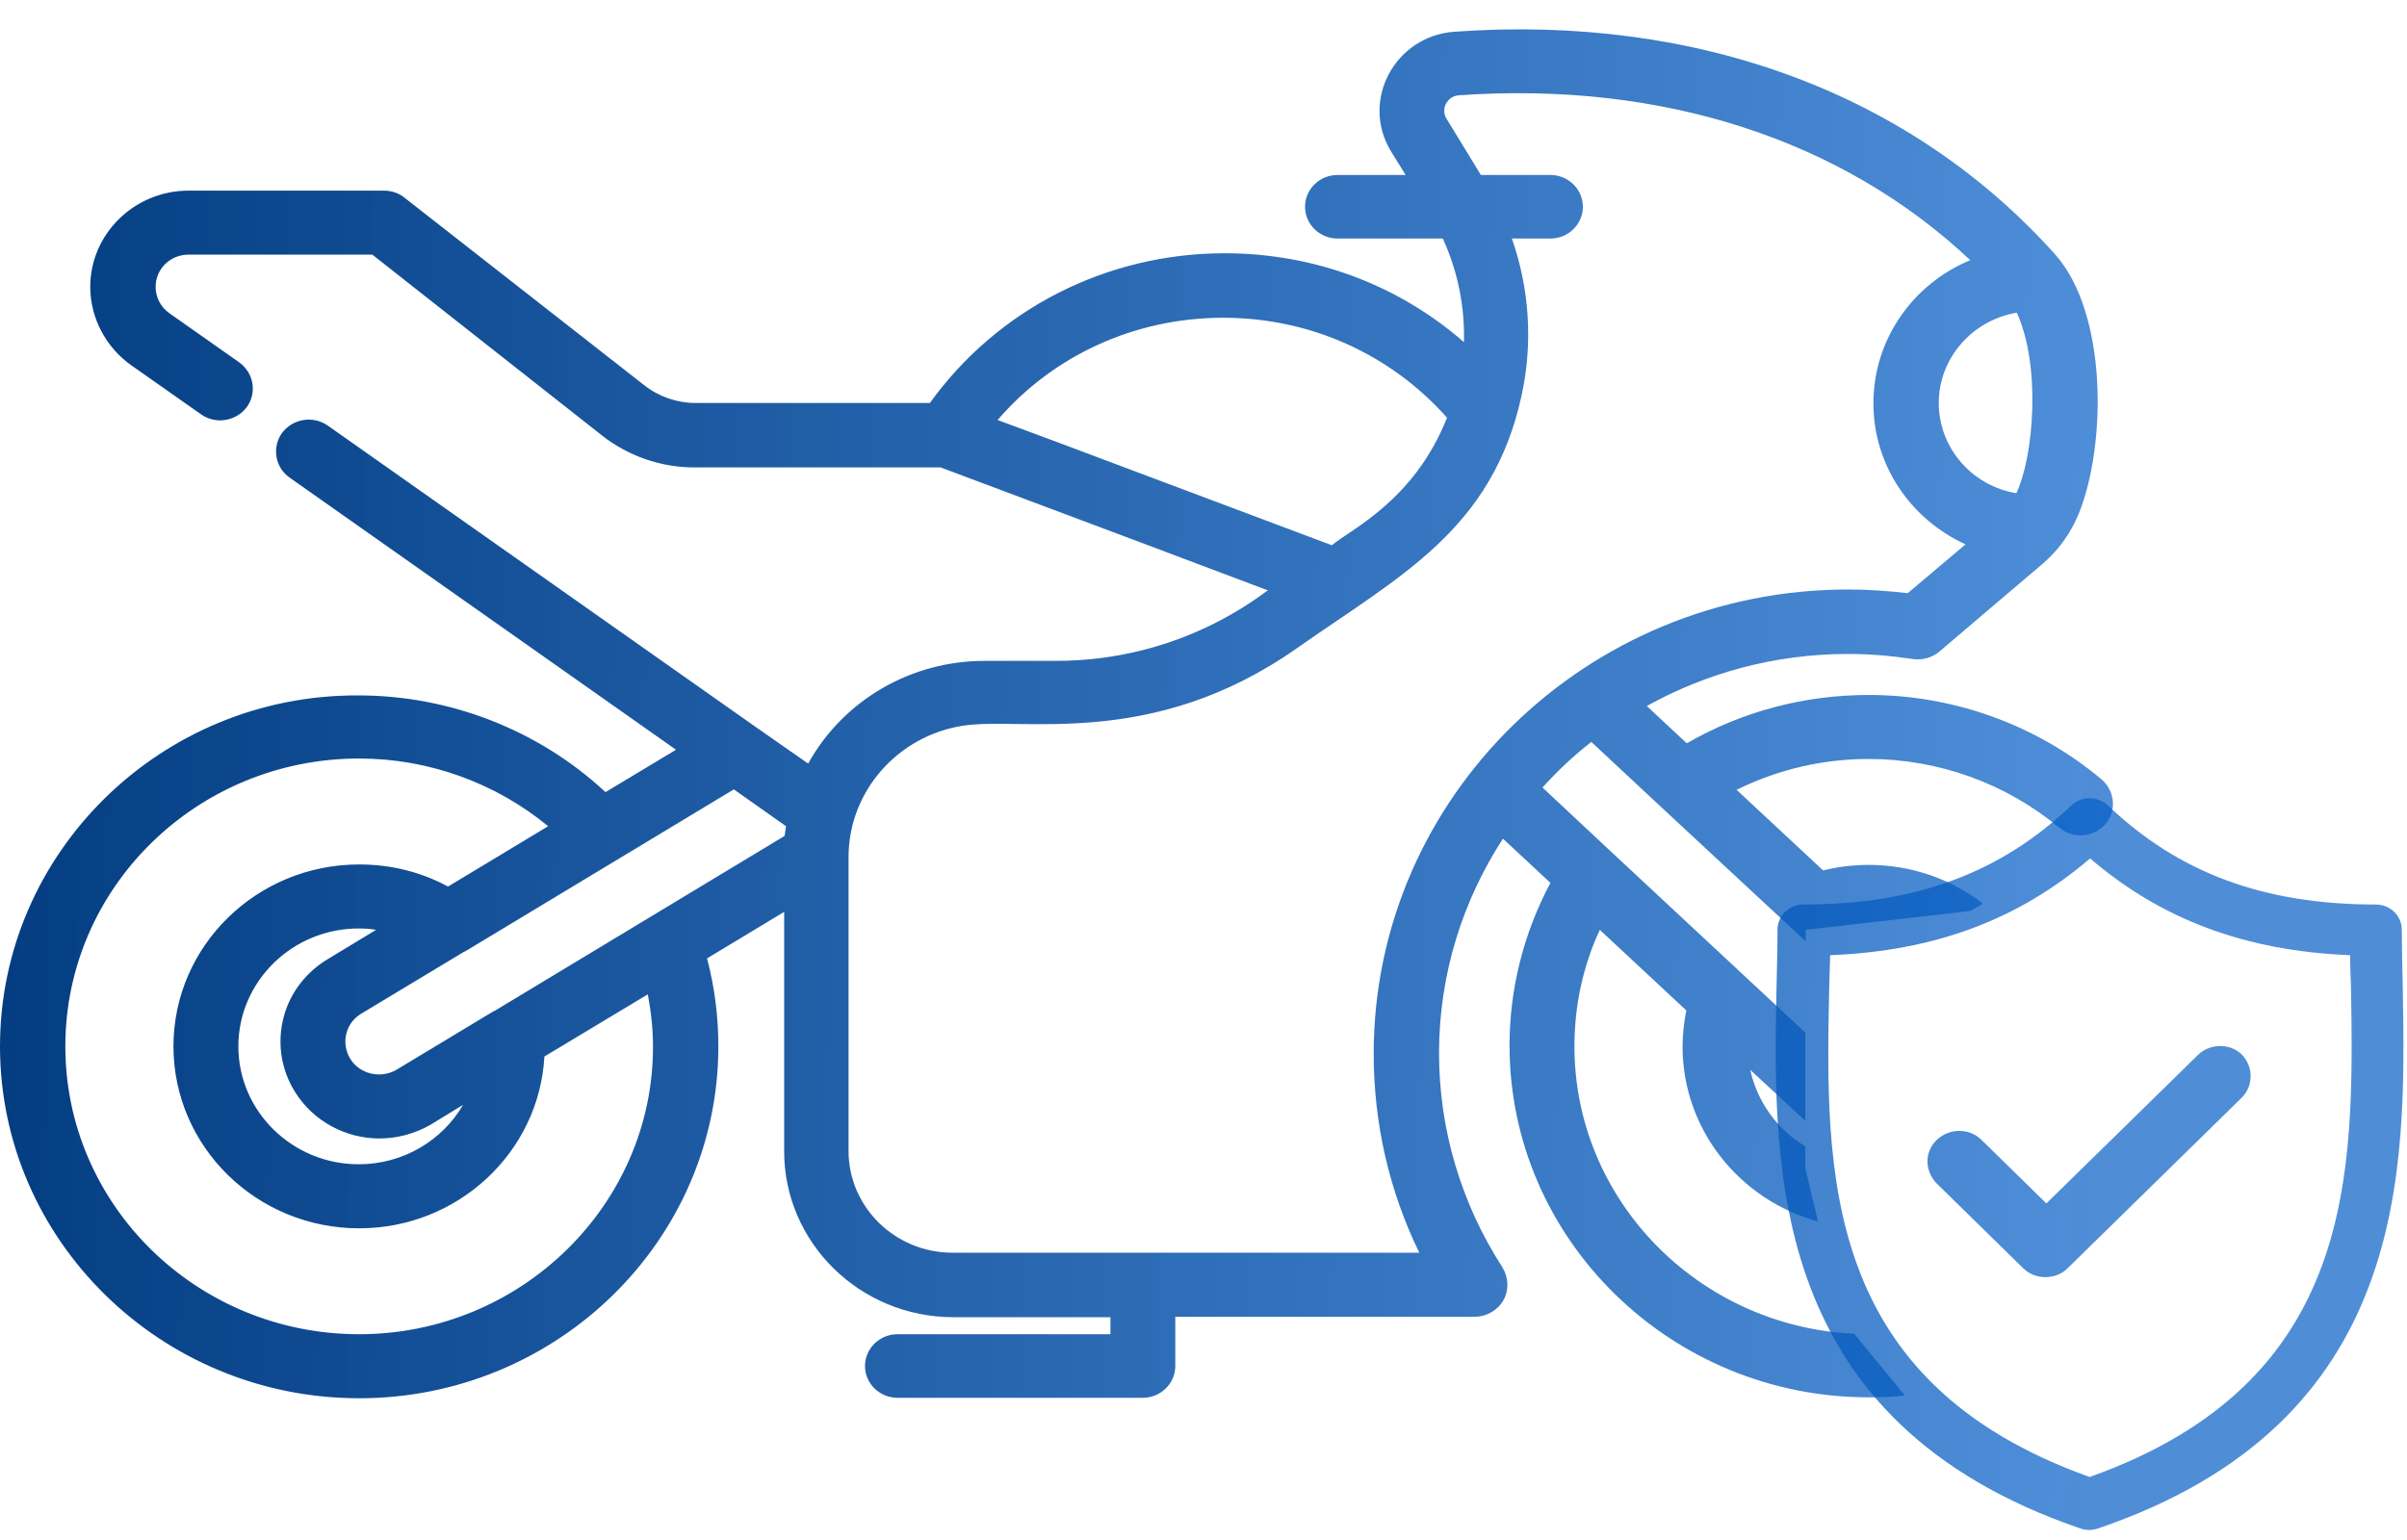 <svg width="75" height="48" viewBox="0 0 75 48" fill="none" xmlns="http://www.w3.org/2000/svg">
<path d="M74.867 30.748C74.853 30.131 74.838 29.542 74.838 28.982C74.838 28.537 74.472 28.193 74.032 28.193C70.546 28.193 67.895 27.216 65.683 25.106C65.361 24.805 64.862 24.805 64.54 25.106C62.328 27.216 59.677 28.193 56.191 28.193C55.737 28.193 55.385 28.552 55.385 28.982C55.385 29.542 55.37 30.131 55.356 30.748C55.239 36.476 55.092 44.314 64.833 47.644C64.921 47.673 65.009 47.687 65.097 47.687C65.185 47.687 65.273 47.673 65.361 47.644C75.116 44.328 74.97 36.476 74.867 30.748ZM65.112 46.036C56.747 43.05 56.879 36.533 56.996 30.777C57.011 30.432 57.011 30.087 57.026 29.772C60.292 29.642 62.885 28.666 65.126 26.757C67.353 28.666 69.975 29.642 73.227 29.772C73.227 30.102 73.241 30.432 73.256 30.777C73.344 36.547 73.461 43.065 65.112 46.036Z" fill="url(#paint0_linear)"/>
<path d="M68.48 32.887L63.763 37.509L61.741 35.528C61.361 35.155 60.745 35.155 60.35 35.528C59.954 35.901 59.969 36.504 60.35 36.892L63.045 39.533C63.236 39.72 63.484 39.806 63.733 39.806C63.983 39.806 64.232 39.72 64.422 39.533L69.842 34.222C70.223 33.848 70.223 33.245 69.842 32.858C69.476 32.513 68.861 32.513 68.48 32.887Z" fill="url(#paint1_linear)"/>
<path d="M57.773 41.572C52.925 41.342 49.058 37.409 49.058 32.614C49.058 31.351 49.321 30.116 49.849 28.982L52.544 31.494C52.471 31.868 52.427 32.241 52.427 32.614C52.427 35.212 54.214 37.409 56.645 38.069L56.25 36.404V35.729C55.386 35.212 54.756 34.351 54.536 33.346L56.089 34.782C56.147 34.825 56.191 34.882 56.25 34.925V32.184L50.273 26.614L48.062 24.546C48.53 24.03 49.028 23.556 49.585 23.125L51.724 25.121L56.265 29.341V28.982L61.392 28.394L61.787 28.164C60.806 27.403 59.56 26.958 58.227 26.958C57.744 26.958 57.275 27.016 56.807 27.13L54.111 24.618C55.386 23.987 56.792 23.656 58.227 23.656C60.395 23.656 62.505 24.417 64.16 25.795C64.351 25.953 64.585 26.039 64.819 26.039C65.112 26.039 65.391 25.924 65.596 25.695C65.962 25.279 65.903 24.647 65.478 24.288C63.457 22.594 60.879 21.661 58.227 21.661C56.221 21.661 54.272 22.178 52.559 23.168L51.313 22.006C53.174 20.972 55.312 20.383 57.583 20.383C58.257 20.383 58.931 20.441 59.605 20.541C59.897 20.584 60.205 20.498 60.425 20.312L63.633 17.584C64.145 17.153 64.526 16.608 64.775 16.005C65.64 13.852 65.669 9.775 64.043 7.937C59.56 2.927 52.91 0.444 45.322 0.989C43.462 1.118 42.378 3.142 43.345 4.722L43.799 5.454H41.675C41.118 5.454 40.664 5.899 40.664 6.444C40.664 6.99 41.118 7.435 41.675 7.435H44.956C45.425 8.454 45.645 9.559 45.615 10.665C43.579 8.885 40.957 7.894 38.159 7.894C34.482 7.894 31.084 9.631 28.975 12.56H21.665C21.094 12.56 20.523 12.359 20.083 12.014L12.598 6.157C12.422 6.014 12.188 5.942 11.968 5.942H5.874C4.189 5.942 2.812 7.291 2.812 8.942C2.812 9.904 3.296 10.823 4.087 11.383L6.27 12.918C6.724 13.234 7.354 13.134 7.69 12.689C8.013 12.244 7.91 11.627 7.456 11.296L5.273 9.76C5.01 9.574 4.849 9.272 4.849 8.942C4.849 8.382 5.303 7.937 5.874 7.937H11.602L18.765 13.579C19.57 14.21 20.596 14.569 21.621 14.569H29.311L35.889 17.038L39.507 18.402C39.316 18.503 36.87 20.599 32.9 20.599H30.674C28.433 20.599 26.309 21.776 25.181 23.8L23.496 22.623L10.21 13.263C9.756 12.947 9.126 13.048 8.789 13.493C8.467 13.938 8.569 14.569 9.023 14.885L21.064 23.369L18.867 24.69C16.802 22.766 14.033 21.675 11.162 21.675C5.024 21.647 0 26.57 0 32.614C0 38.658 5.024 43.582 11.191 43.582C17.358 43.582 22.383 38.658 22.383 32.614C22.383 31.681 22.266 30.762 22.031 29.872L24.434 28.422V35.887C24.434 38.73 26.792 41.055 29.707 41.055H34.6V41.586H27.964C27.407 41.586 26.953 42.031 26.953 42.577C26.953 43.122 27.407 43.567 27.964 43.567H35.61C36.167 43.567 36.621 43.122 36.621 42.577V41.041H45.952C46.318 41.041 46.67 40.84 46.846 40.524C47.022 40.208 47.007 39.821 46.816 39.505C45.527 37.509 44.839 35.198 44.839 32.83C44.839 30.375 45.571 28.078 46.831 26.14L48.31 27.518C47.476 29.083 47.036 30.82 47.036 32.586C47.036 38.629 52.06 43.553 58.227 43.553C58.608 43.553 58.989 43.539 59.355 43.496L57.773 41.572ZM11.191 41.586C6.138 41.586 2.036 37.567 2.036 32.614C2.036 27.662 6.138 23.642 11.191 23.642C13.359 23.642 15.439 24.403 17.08 25.752L13.96 27.633C13.11 27.174 12.173 26.944 11.191 26.944C7.998 26.944 5.405 29.485 5.405 32.614C5.405 35.744 7.998 38.285 11.191 38.285C14.282 38.285 16.802 35.902 16.963 32.93L20.186 30.992C20.288 31.538 20.347 32.083 20.347 32.629C20.347 37.553 16.23 41.586 11.191 41.586ZM9.185 34.021C9.756 34.954 10.781 35.485 11.821 35.485C12.363 35.485 12.92 35.342 13.418 35.055L14.429 34.437C13.784 35.543 12.568 36.289 11.177 36.289C9.111 36.289 7.427 34.638 7.427 32.614C7.427 30.59 9.111 28.939 11.177 28.939C11.367 28.939 11.543 28.953 11.719 28.982L10.225 29.887C9.551 30.289 9.053 30.92 8.848 31.667C8.628 32.456 8.745 33.318 9.185 34.021ZM24.448 26.054L15.41 31.509C15.41 31.509 15.41 31.509 15.396 31.509L12.349 33.346C11.851 33.633 11.206 33.475 10.913 33.002C10.767 32.758 10.723 32.471 10.796 32.198C10.869 31.939 11.03 31.724 11.279 31.581L14.473 29.657C14.473 29.657 14.473 29.657 14.487 29.657L22.866 24.604L24.492 25.752C24.477 25.838 24.463 25.939 24.448 26.054ZM62.827 15.373C61.45 15.144 60.41 13.966 60.41 12.56C60.41 11.153 61.465 9.976 62.842 9.746C63.603 11.411 63.369 14.239 62.827 15.373ZM33.018 13.809L31.084 13.091C32.827 11.067 35.376 9.904 38.115 9.904C40.825 9.904 43.33 11.038 45.088 13.019C44.062 15.617 42.07 16.507 41.499 16.995L33.018 13.809ZM42.803 32.844C42.803 35.012 43.286 37.122 44.224 39.045H29.678C27.891 39.045 26.44 37.624 26.44 35.873V26.714C26.44 24.647 27.993 22.939 29.985 22.623C31.802 22.321 35.859 23.398 40.4 20.211C43.608 17.957 46.509 16.522 47.417 12.301C47.769 10.665 47.651 8.985 47.109 7.435H48.31C48.867 7.435 49.321 6.99 49.321 6.444C49.321 5.899 48.867 5.454 48.31 5.454H46.143L45.073 3.702C44.883 3.401 45.088 2.999 45.454 2.97C51.797 2.525 57.393 4.348 61.392 8.109C59.619 8.842 58.374 10.564 58.374 12.574C58.374 14.512 59.546 16.192 61.245 16.967L59.443 18.488C58.828 18.417 58.198 18.374 57.583 18.374C49.438 18.374 42.803 24.848 42.803 32.844Z" fill="url(#paint2_linear)"/>
<defs>
<linearGradient id="paint0_linear" x1="-0.042" y1="0.87" x2="66.787" y2="2.441" gradientUnits="userSpaceOnUse">
<stop stop-color="#033C80"/>
<stop offset="1" stop-color="#045EC7" stop-opacity="0.7"/>
</linearGradient>
<linearGradient id="paint1_linear" x1="-0.042" y1="0.87" x2="66.787" y2="2.441" gradientUnits="userSpaceOnUse">
<stop stop-color="#033C80"/>
<stop offset="1" stop-color="#045EC7" stop-opacity="0.7"/>
</linearGradient>
<linearGradient id="paint2_linear" x1="-0.042" y1="0.87" x2="66.787" y2="2.441" gradientUnits="userSpaceOnUse">
<stop stop-color="#033C80"/>
<stop offset="1" stop-color="#045EC7" stop-opacity="0.7"/>
</linearGradient>
</defs>
</svg>
